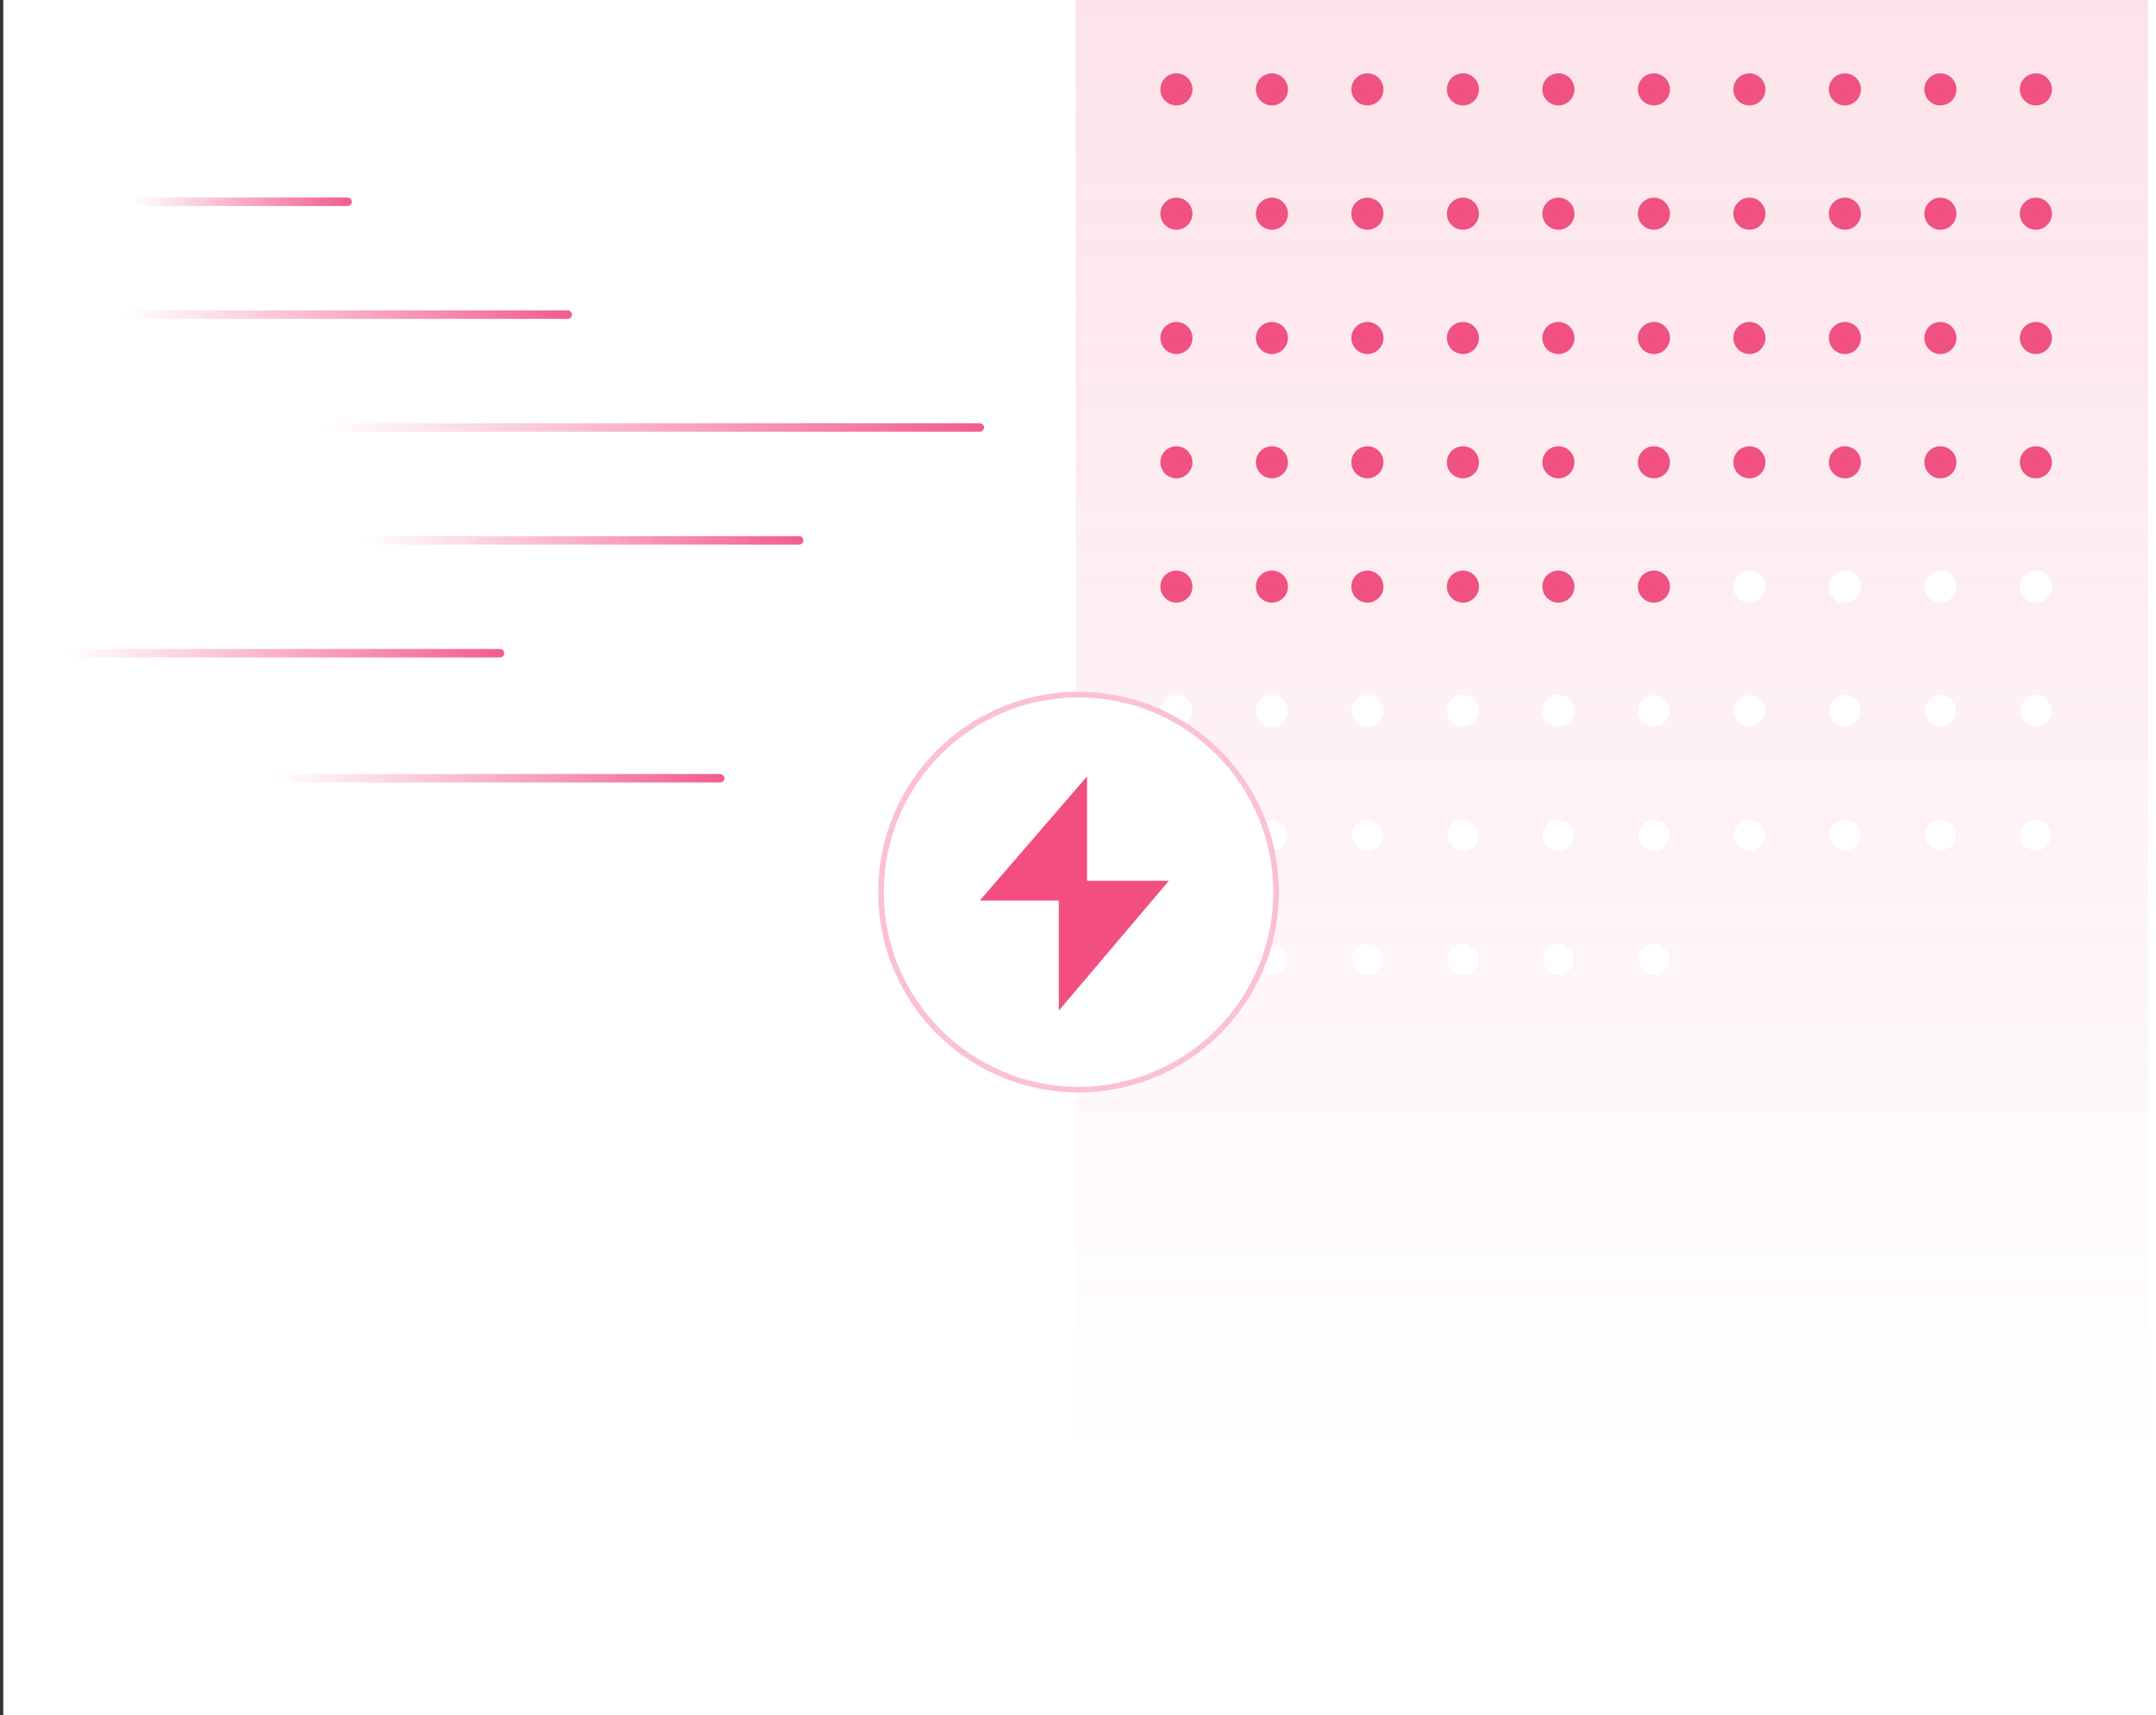 <svg width="328" height="261" viewBox="0 0 328 261" fill="none" xmlns="http://www.w3.org/2000/svg">
<rect x="0" y="0" width="328" height="261" fill="#333333" stroke="none"/>
<g clip-path="url(#clip0_1228_4036)">
<rect width="330" height="261" transform="translate(0.5)" fill="white"/>
<rect width="163.154" height="249.994" transform="translate(163.654)" fill="url(#paint0_linear_1228_4036)"/>
<path d="M181.413 13.603C181.413 14.95 180.321 16.042 178.974 16.042C177.626 16.042 176.534 14.95 176.534 13.603C176.534 12.255 177.626 11.163 178.974 11.163C180.321 11.163 181.413 12.255 181.413 13.603Z" fill="#F24E80"/>
<path d="M181.413 13.603C181.413 14.95 180.321 16.042 178.974 16.042C177.626 16.042 176.534 14.95 176.534 13.603C176.534 12.255 177.626 11.163 178.974 11.163C180.321 11.163 181.413 12.255 181.413 13.603Z" fill="url(#paint1_radial_1228_4036)"/>
<path d="M195.941 13.603C195.941 14.95 194.849 16.042 193.502 16.042C192.155 16.042 191.062 14.95 191.062 13.603C191.062 12.255 192.155 11.163 193.502 11.163C194.849 11.163 195.941 12.255 195.941 13.603Z" fill="#F24E80"/>
<path d="M195.941 13.603C195.941 14.95 194.849 16.042 193.502 16.042C192.155 16.042 191.062 14.95 191.062 13.603C191.062 12.255 192.155 11.163 193.502 11.163C194.849 11.163 195.941 12.255 195.941 13.603Z" fill="url(#paint2_radial_1228_4036)"/>
<path d="M210.469 13.603C210.469 14.95 209.377 16.042 208.03 16.042C206.683 16.042 205.59 14.95 205.59 13.603C205.59 12.255 206.683 11.163 208.03 11.163C209.377 11.163 210.469 12.255 210.469 13.603Z" fill="#F24E80"/>
<path d="M210.469 13.603C210.469 14.95 209.377 16.042 208.03 16.042C206.683 16.042 205.59 14.95 205.59 13.603C205.59 12.255 206.683 11.163 208.03 11.163C209.377 11.163 210.469 12.255 210.469 13.603Z" fill="url(#paint3_radial_1228_4036)"/>
<path d="M224.997 13.603C224.997 14.95 223.905 16.042 222.558 16.042C221.211 16.042 220.118 14.95 220.118 13.603C220.118 12.255 221.211 11.163 222.558 11.163C223.905 11.163 224.997 12.255 224.997 13.603Z" fill="#F24E80"/>
<path d="M224.997 13.603C224.997 14.95 223.905 16.042 222.558 16.042C221.211 16.042 220.118 14.95 220.118 13.603C220.118 12.255 221.211 11.163 222.558 11.163C223.905 11.163 224.997 12.255 224.997 13.603Z" fill="url(#paint4_radial_1228_4036)"/>
<path d="M239.525 13.603C239.525 14.95 238.433 16.042 237.085 16.042C235.738 16.042 234.646 14.95 234.646 13.603C234.646 12.255 235.738 11.163 237.085 11.163C238.433 11.163 239.525 12.255 239.525 13.603Z" fill="#F24E80"/>
<path d="M239.525 13.603C239.525 14.95 238.433 16.042 237.085 16.042C235.738 16.042 234.646 14.95 234.646 13.603C234.646 12.255 235.738 11.163 237.085 11.163C238.433 11.163 239.525 12.255 239.525 13.603Z" fill="url(#paint5_radial_1228_4036)"/>
<path d="M254.053 13.603C254.053 14.95 252.96 16.042 251.613 16.042C250.266 16.042 249.174 14.95 249.174 13.603C249.174 12.255 250.266 11.163 251.613 11.163C252.96 11.163 254.053 12.255 254.053 13.603Z" fill="#F24E80"/>
<path d="M254.053 13.603C254.053 14.95 252.96 16.042 251.613 16.042C250.266 16.042 249.174 14.95 249.174 13.603C249.174 12.255 250.266 11.163 251.613 11.163C252.96 11.163 254.053 12.255 254.053 13.603Z" fill="url(#paint6_radial_1228_4036)"/>
<path d="M268.581 13.603C268.581 14.95 267.489 16.042 266.142 16.042C264.794 16.042 263.702 14.95 263.702 13.603C263.702 12.255 264.794 11.163 266.142 11.163C267.489 11.163 268.581 12.255 268.581 13.603Z" fill="#F24E80"/>
<path d="M268.581 13.603C268.581 14.95 267.489 16.042 266.142 16.042C264.794 16.042 263.702 14.95 263.702 13.603C263.702 12.255 264.794 11.163 266.142 11.163C267.489 11.163 268.581 12.255 268.581 13.603Z" fill="url(#paint7_radial_1228_4036)"/>
<path d="M283.109 13.603C283.109 14.95 282.017 16.042 280.669 16.042C279.322 16.042 278.23 14.95 278.23 13.603C278.23 12.255 279.322 11.163 280.669 11.163C282.017 11.163 283.109 12.255 283.109 13.603Z" fill="#F24E80"/>
<path d="M283.109 13.603C283.109 14.95 282.017 16.042 280.669 16.042C279.322 16.042 278.23 14.95 278.23 13.603C278.23 12.255 279.322 11.163 280.669 11.163C282.017 11.163 283.109 12.255 283.109 13.603Z" fill="url(#paint8_radial_1228_4036)"/>
<path d="M297.637 13.603C297.637 14.95 296.544 16.042 295.197 16.042C293.85 16.042 292.758 14.95 292.758 13.603C292.758 12.255 293.85 11.163 295.197 11.163C296.544 11.163 297.637 12.255 297.637 13.603Z" fill="#F24E80"/>
<path d="M297.637 13.603C297.637 14.95 296.544 16.042 295.197 16.042C293.85 16.042 292.758 14.95 292.758 13.603C292.758 12.255 293.85 11.163 295.197 11.163C296.544 11.163 297.637 12.255 297.637 13.603Z" fill="url(#paint9_radial_1228_4036)"/>
<path d="M312.165 13.603C312.165 14.95 311.072 16.042 309.725 16.042C308.378 16.042 307.286 14.95 307.286 13.603C307.286 12.255 308.378 11.163 309.725 11.163C311.072 11.163 312.165 12.255 312.165 13.603Z" fill="#F24E80"/>
<path d="M312.165 13.603C312.165 14.95 311.072 16.042 309.725 16.042C308.378 16.042 307.286 14.95 307.286 13.603C307.286 12.255 308.378 11.163 309.725 11.163C311.072 11.163 312.165 12.255 312.165 13.603Z" fill="url(#paint10_radial_1228_4036)"/>
<path d="M181.413 32.516C181.413 33.864 180.321 34.956 178.974 34.956C177.627 34.956 176.534 33.864 176.534 32.516C176.534 31.169 177.627 30.077 178.974 30.077C180.321 30.077 181.413 31.169 181.413 32.516Z" fill="#F24E80"/>
<path d="M181.413 32.516C181.413 33.864 180.321 34.956 178.974 34.956C177.627 34.956 176.534 33.864 176.534 32.516C176.534 31.169 177.627 30.077 178.974 30.077C180.321 30.077 181.413 31.169 181.413 32.516Z" fill="url(#paint11_radial_1228_4036)"/>
<path d="M195.941 32.516C195.941 33.864 194.849 34.956 193.502 34.956C192.155 34.956 191.062 33.864 191.062 32.516C191.062 31.169 192.155 30.077 193.502 30.077C194.849 30.077 195.941 31.169 195.941 32.516Z" fill="#F24E80"/>
<path d="M195.941 32.516C195.941 33.864 194.849 34.956 193.502 34.956C192.155 34.956 191.062 33.864 191.062 32.516C191.062 31.169 192.155 30.077 193.502 30.077C194.849 30.077 195.941 31.169 195.941 32.516Z" fill="url(#paint12_radial_1228_4036)"/>
<path d="M210.469 32.516C210.469 33.864 209.377 34.956 208.03 34.956C206.683 34.956 205.59 33.864 205.59 32.516C205.59 31.169 206.683 30.077 208.03 30.077C209.377 30.077 210.469 31.169 210.469 32.516Z" fill="#F24E80"/>
<path d="M210.469 32.516C210.469 33.864 209.377 34.956 208.03 34.956C206.683 34.956 205.59 33.864 205.59 32.516C205.59 31.169 206.683 30.077 208.03 30.077C209.377 30.077 210.469 31.169 210.469 32.516Z" fill="url(#paint13_radial_1228_4036)"/>
<path d="M224.997 32.516C224.997 33.864 223.905 34.956 222.558 34.956C221.211 34.956 220.118 33.864 220.118 32.516C220.118 31.169 221.211 30.077 222.558 30.077C223.905 30.077 224.997 31.169 224.997 32.516Z" fill="#F24E80"/>
<path d="M224.997 32.516C224.997 33.864 223.905 34.956 222.558 34.956C221.211 34.956 220.118 33.864 220.118 32.516C220.118 31.169 221.211 30.077 222.558 30.077C223.905 30.077 224.997 31.169 224.997 32.516Z" fill="url(#paint14_radial_1228_4036)"/>
<path d="M239.525 32.516C239.525 33.864 238.433 34.956 237.085 34.956C235.738 34.956 234.646 33.864 234.646 32.516C234.646 31.169 235.738 30.077 237.085 30.077C238.433 30.077 239.525 31.169 239.525 32.516Z" fill="#F24E80"/>
<path d="M239.525 32.516C239.525 33.864 238.433 34.956 237.085 34.956C235.738 34.956 234.646 33.864 234.646 32.516C234.646 31.169 235.738 30.077 237.085 30.077C238.433 30.077 239.525 31.169 239.525 32.516Z" fill="url(#paint15_radial_1228_4036)"/>
<path d="M254.053 32.516C254.053 33.864 252.96 34.956 251.613 34.956C250.266 34.956 249.174 33.864 249.174 32.516C249.174 31.169 250.266 30.077 251.613 30.077C252.96 30.077 254.053 31.169 254.053 32.516Z" fill="#F24E80"/>
<path d="M254.053 32.516C254.053 33.864 252.96 34.956 251.613 34.956C250.266 34.956 249.174 33.864 249.174 32.516C249.174 31.169 250.266 30.077 251.613 30.077C252.96 30.077 254.053 31.169 254.053 32.516Z" fill="url(#paint16_radial_1228_4036)"/>
<path d="M268.581 32.516C268.581 33.864 267.489 34.956 266.142 34.956C264.795 34.956 263.702 33.864 263.702 32.516C263.702 31.169 264.795 30.077 266.142 30.077C267.489 30.077 268.581 31.169 268.581 32.516Z" fill="#F24E80"/>
<path d="M268.581 32.516C268.581 33.864 267.489 34.956 266.142 34.956C264.795 34.956 263.702 33.864 263.702 32.516C263.702 31.169 264.795 30.077 266.142 30.077C267.489 30.077 268.581 31.169 268.581 32.516Z" fill="url(#paint17_radial_1228_4036)"/>
<path d="M283.109 32.516C283.109 33.864 282.017 34.956 280.669 34.956C279.322 34.956 278.23 33.864 278.23 32.516C278.23 31.169 279.322 30.077 280.669 30.077C282.017 30.077 283.109 31.169 283.109 32.516Z" fill="#F24E80"/>
<path d="M283.109 32.516C283.109 33.864 282.017 34.956 280.669 34.956C279.322 34.956 278.23 33.864 278.23 32.516C278.23 31.169 279.322 30.077 280.669 30.077C282.017 30.077 283.109 31.169 283.109 32.516Z" fill="url(#paint18_radial_1228_4036)"/>
<path d="M297.637 32.516C297.637 33.864 296.545 34.956 295.197 34.956C293.85 34.956 292.758 33.864 292.758 32.516C292.758 31.169 293.85 30.077 295.197 30.077C296.545 30.077 297.637 31.169 297.637 32.516Z" fill="#F24E80"/>
<path d="M297.637 32.516C297.637 33.864 296.545 34.956 295.197 34.956C293.85 34.956 292.758 33.864 292.758 32.516C292.758 31.169 293.85 30.077 295.197 30.077C296.545 30.077 297.637 31.169 297.637 32.516Z" fill="url(#paint19_radial_1228_4036)"/>
<path d="M312.165 32.516C312.165 33.864 311.072 34.956 309.725 34.956C308.378 34.956 307.286 33.864 307.286 32.516C307.286 31.169 308.378 30.077 309.725 30.077C311.072 30.077 312.165 31.169 312.165 32.516Z" fill="#F24E80"/>
<path d="M312.165 32.516C312.165 33.864 311.072 34.956 309.725 34.956C308.378 34.956 307.286 33.864 307.286 32.516C307.286 31.169 308.378 30.077 309.725 30.077C311.072 30.077 312.165 31.169 312.165 32.516Z" fill="url(#paint20_radial_1228_4036)"/>
<path d="M181.413 51.43C181.413 52.777 180.321 53.87 178.974 53.87C177.627 53.87 176.534 52.777 176.534 51.43C176.534 50.083 177.627 48.991 178.974 48.991C180.321 48.991 181.413 50.083 181.413 51.43Z" fill="#F24E80"/>
<path d="M181.413 51.43C181.413 52.777 180.321 53.87 178.974 53.87C177.627 53.87 176.534 52.777 176.534 51.43C176.534 50.083 177.627 48.991 178.974 48.991C180.321 48.991 181.413 50.083 181.413 51.43Z" fill="url(#paint21_radial_1228_4036)"/>
<path d="M195.941 51.43C195.941 52.777 194.849 53.87 193.502 53.87C192.155 53.87 191.062 52.777 191.062 51.43C191.062 50.083 192.155 48.991 193.502 48.991C194.849 48.991 195.941 50.083 195.941 51.43Z" fill="#F24E80"/>
<path d="M195.941 51.43C195.941 52.777 194.849 53.87 193.502 53.87C192.155 53.87 191.062 52.777 191.062 51.43C191.062 50.083 192.155 48.991 193.502 48.991C194.849 48.991 195.941 50.083 195.941 51.43Z" fill="url(#paint22_radial_1228_4036)"/>
<path d="M210.469 51.43C210.469 52.777 209.377 53.87 208.03 53.87C206.683 53.87 205.59 52.777 205.59 51.43C205.59 50.083 206.683 48.991 208.03 48.991C209.377 48.991 210.469 50.083 210.469 51.43Z" fill="#F24E80"/>
<path d="M210.469 51.43C210.469 52.777 209.377 53.87 208.03 53.87C206.683 53.87 205.59 52.777 205.59 51.43C205.59 50.083 206.683 48.991 208.03 48.991C209.377 48.991 210.469 50.083 210.469 51.43Z" fill="url(#paint23_radial_1228_4036)"/>
<path d="M224.997 51.43C224.997 52.777 223.905 53.87 222.558 53.87C221.211 53.87 220.118 52.777 220.118 51.43C220.118 50.083 221.211 48.991 222.558 48.991C223.905 48.991 224.997 50.083 224.997 51.43Z" fill="#F24E80"/>
<path d="M224.997 51.43C224.997 52.777 223.905 53.87 222.558 53.87C221.211 53.87 220.118 52.777 220.118 51.43C220.118 50.083 221.211 48.991 222.558 48.991C223.905 48.991 224.997 50.083 224.997 51.43Z" fill="url(#paint24_radial_1228_4036)"/>
<path d="M239.525 51.43C239.525 52.777 238.433 53.87 237.085 53.87C235.738 53.87 234.646 52.777 234.646 51.43C234.646 50.083 235.738 48.991 237.085 48.991C238.433 48.991 239.525 50.083 239.525 51.43Z" fill="#F24E80"/>
<path d="M239.525 51.43C239.525 52.777 238.433 53.87 237.085 53.87C235.738 53.87 234.646 52.777 234.646 51.43C234.646 50.083 235.738 48.991 237.085 48.991C238.433 48.991 239.525 50.083 239.525 51.43Z" fill="url(#paint25_radial_1228_4036)"/>
<path d="M254.053 51.43C254.053 52.777 252.96 53.87 251.613 53.87C250.266 53.87 249.174 52.777 249.174 51.43C249.174 50.083 250.266 48.991 251.613 48.991C252.96 48.991 254.053 50.083 254.053 51.43Z" fill="#F24E80"/>
<path d="M254.053 51.43C254.053 52.777 252.96 53.87 251.613 53.87C250.266 53.87 249.174 52.777 249.174 51.43C249.174 50.083 250.266 48.991 251.613 48.991C252.96 48.991 254.053 50.083 254.053 51.43Z" fill="url(#paint26_radial_1228_4036)"/>
<path d="M268.581 51.43C268.581 52.777 267.488 53.87 266.142 53.87C264.795 53.87 263.702 52.777 263.702 51.43C263.702 50.083 264.795 48.991 266.142 48.991C267.488 48.991 268.581 50.083 268.581 51.43Z" fill="#F24E80"/>
<path d="M268.581 51.43C268.581 52.777 267.488 53.87 266.142 53.87C264.795 53.87 263.702 52.777 263.702 51.43C263.702 50.083 264.795 48.991 266.142 48.991C267.488 48.991 268.581 50.083 268.581 51.43Z" fill="url(#paint27_radial_1228_4036)"/>
<path d="M283.109 51.43C283.109 52.777 282.016 53.87 280.669 53.87C279.323 53.87 278.23 52.777 278.23 51.43C278.23 50.083 279.323 48.991 280.669 48.991C282.016 48.991 283.109 50.083 283.109 51.43Z" fill="#F24E80"/>
<path d="M283.109 51.43C283.109 52.777 282.016 53.87 280.669 53.87C279.323 53.87 278.23 52.777 278.23 51.43C278.23 50.083 279.323 48.991 280.669 48.991C282.016 48.991 283.109 50.083 283.109 51.43Z" fill="url(#paint28_radial_1228_4036)"/>
<path d="M297.637 51.43C297.637 52.777 296.544 53.87 295.197 53.87C293.85 53.87 292.758 52.777 292.758 51.43C292.758 50.083 293.85 48.991 295.197 48.991C296.544 48.991 297.637 50.083 297.637 51.43Z" fill="#F24E80"/>
<path d="M297.637 51.43C297.637 52.777 296.544 53.87 295.197 53.87C293.85 53.87 292.758 52.777 292.758 51.43C292.758 50.083 293.85 48.991 295.197 48.991C296.544 48.991 297.637 50.083 297.637 51.43Z" fill="url(#paint29_radial_1228_4036)"/>
<path d="M312.165 51.43C312.165 52.777 311.072 53.87 309.725 53.87C308.379 53.87 307.286 52.777 307.286 51.43C307.286 50.083 308.379 48.991 309.725 48.991C311.072 48.991 312.165 50.083 312.165 51.43Z" fill="#F24E80"/>
<path d="M312.165 51.43C312.165 52.777 311.072 53.87 309.725 53.87C308.379 53.87 307.286 52.777 307.286 51.43C307.286 50.083 308.379 48.991 309.725 48.991C311.072 48.991 312.165 50.083 312.165 51.43Z" fill="url(#paint30_radial_1228_4036)"/>
<path d="M181.413 70.344C181.413 71.691 180.32 72.783 178.974 72.783C177.627 72.783 176.534 71.691 176.534 70.344C176.534 68.997 177.627 67.904 178.974 67.904C180.32 67.904 181.413 68.997 181.413 70.344Z" fill="#F24E80"/>
<path d="M181.413 70.344C181.413 71.691 180.32 72.783 178.974 72.783C177.627 72.783 176.534 71.691 176.534 70.344C176.534 68.997 177.627 67.904 178.974 67.904C180.32 67.904 181.413 68.997 181.413 70.344Z" fill="url(#paint31_radial_1228_4036)"/>
<path d="M195.941 70.344C195.941 71.691 194.849 72.783 193.502 72.783C192.155 72.783 191.062 71.691 191.062 70.344C191.062 68.997 192.155 67.904 193.502 67.904C194.849 67.904 195.941 68.997 195.941 70.344Z" fill="#F24E80"/>
<path d="M195.941 70.344C195.941 71.691 194.849 72.783 193.502 72.783C192.155 72.783 191.062 71.691 191.062 70.344C191.062 68.997 192.155 67.904 193.502 67.904C194.849 67.904 195.941 68.997 195.941 70.344Z" fill="url(#paint32_radial_1228_4036)"/>
<path d="M210.469 70.344C210.469 71.691 209.376 72.783 208.03 72.783C206.683 72.783 205.59 71.691 205.59 70.344C205.59 68.997 206.683 67.904 208.03 67.904C209.376 67.904 210.469 68.997 210.469 70.344Z" fill="#F24E80"/>
<path d="M210.469 70.344C210.469 71.691 209.376 72.783 208.03 72.783C206.683 72.783 205.59 71.691 205.59 70.344C205.59 68.997 206.683 67.904 208.03 67.904C209.376 67.904 210.469 68.997 210.469 70.344Z" fill="url(#paint33_radial_1228_4036)"/>
<path d="M224.997 70.344C224.997 71.691 223.904 72.783 222.558 72.783C221.211 72.783 220.118 71.691 220.118 70.344C220.118 68.997 221.211 67.904 222.558 67.904C223.904 67.904 224.997 68.997 224.997 70.344Z" fill="#F24E80"/>
<path d="M224.997 70.344C224.997 71.691 223.904 72.783 222.558 72.783C221.211 72.783 220.118 71.691 220.118 70.344C220.118 68.997 221.211 67.904 222.558 67.904C223.904 67.904 224.997 68.997 224.997 70.344Z" fill="url(#paint34_radial_1228_4036)"/>
<path d="M239.525 70.344C239.525 71.691 238.432 72.783 237.085 72.783C235.739 72.783 234.646 71.691 234.646 70.344C234.646 68.997 235.739 67.904 237.085 67.904C238.432 67.904 239.525 68.997 239.525 70.344Z" fill="#F24E80"/>
<path d="M239.525 70.344C239.525 71.691 238.432 72.783 237.085 72.783C235.739 72.783 234.646 71.691 234.646 70.344C234.646 68.997 235.739 67.904 237.085 67.904C238.432 67.904 239.525 68.997 239.525 70.344Z" fill="url(#paint35_radial_1228_4036)"/>
<path d="M254.053 70.344C254.053 71.691 252.96 72.783 251.613 72.783C250.267 72.783 249.174 71.691 249.174 70.344C249.174 68.997 250.267 67.904 251.613 67.904C252.96 67.904 254.053 68.997 254.053 70.344Z" fill="#F24E80"/>
<path d="M254.053 70.344C254.053 71.691 252.96 72.783 251.613 72.783C250.267 72.783 249.174 71.691 249.174 70.344C249.174 68.997 250.267 67.904 251.613 67.904C252.96 67.904 254.053 68.997 254.053 70.344Z" fill="url(#paint36_radial_1228_4036)"/>
<path d="M268.581 70.344C268.581 71.691 267.488 72.783 266.142 72.783C264.795 72.783 263.702 71.691 263.702 70.344C263.702 68.997 264.795 67.904 266.142 67.904C267.488 67.904 268.581 68.997 268.581 70.344Z" fill="#F24E80"/>
<path d="M268.581 70.344C268.581 71.691 267.488 72.783 266.142 72.783C264.795 72.783 263.702 71.691 263.702 70.344C263.702 68.997 264.795 67.904 266.142 67.904C267.488 67.904 268.581 68.997 268.581 70.344Z" fill="url(#paint37_radial_1228_4036)"/>
<path d="M283.109 70.344C283.109 71.691 282.016 72.783 280.669 72.783C279.323 72.783 278.23 71.691 278.23 70.344C278.23 68.997 279.323 67.904 280.669 67.904C282.016 67.904 283.109 68.997 283.109 70.344Z" fill="#F24E80"/>
<path d="M283.109 70.344C283.109 71.691 282.016 72.783 280.669 72.783C279.323 72.783 278.23 71.691 278.23 70.344C278.23 68.997 279.323 67.904 280.669 67.904C282.016 67.904 283.109 68.997 283.109 70.344Z" fill="url(#paint38_radial_1228_4036)"/>
<path d="M297.637 70.344C297.637 71.691 296.545 72.783 295.197 72.783C293.85 72.783 292.758 71.691 292.758 70.344C292.758 68.997 293.85 67.904 295.197 67.904C296.545 67.904 297.637 68.997 297.637 70.344Z" fill="#F24E80"/>
<path d="M297.637 70.344C297.637 71.691 296.545 72.783 295.197 72.783C293.85 72.783 292.758 71.691 292.758 70.344C292.758 68.997 293.85 67.904 295.197 67.904C296.545 67.904 297.637 68.997 297.637 70.344Z" fill="url(#paint39_radial_1228_4036)"/>
<path d="M312.165 70.344C312.165 71.691 311.072 72.783 309.725 72.783C308.378 72.783 307.286 71.691 307.286 70.344C307.286 68.997 308.378 67.904 309.725 67.904C311.072 67.904 312.165 68.997 312.165 70.344Z" fill="#F24E80"/>
<path d="M312.165 70.344C312.165 71.691 311.072 72.783 309.725 72.783C308.378 72.783 307.286 71.691 307.286 70.344C307.286 68.997 308.378 67.904 309.725 67.904C311.072 67.904 312.165 68.997 312.165 70.344Z" fill="url(#paint40_radial_1228_4036)"/>
<path d="M181.413 89.258C181.413 90.605 180.321 91.697 178.974 91.697C177.627 91.697 176.534 90.605 176.534 89.258C176.534 87.91 177.627 86.818 178.974 86.818C180.321 86.818 181.413 87.91 181.413 89.258Z" fill="#F24E80"/>
<path d="M181.413 89.258C181.413 90.605 180.321 91.697 178.974 91.697C177.627 91.697 176.534 90.605 176.534 89.258C176.534 87.91 177.627 86.818 178.974 86.818C180.321 86.818 181.413 87.91 181.413 89.258Z" fill="url(#paint41_radial_1228_4036)"/>
<path d="M195.941 89.258C195.941 90.605 194.849 91.697 193.502 91.697C192.155 91.697 191.062 90.605 191.062 89.258C191.062 87.91 192.155 86.818 193.502 86.818C194.849 86.818 195.941 87.91 195.941 89.258Z" fill="#F24E80"/>
<path d="M195.941 89.258C195.941 90.605 194.849 91.697 193.502 91.697C192.155 91.697 191.062 90.605 191.062 89.258C191.062 87.91 192.155 86.818 193.502 86.818C194.849 86.818 195.941 87.91 195.941 89.258Z" fill="url(#paint42_radial_1228_4036)"/>
<path d="M210.469 89.258C210.469 90.605 209.377 91.697 208.03 91.697C206.683 91.697 205.59 90.605 205.59 89.258C205.59 87.91 206.683 86.818 208.03 86.818C209.377 86.818 210.469 87.91 210.469 89.258Z" fill="#F24E80"/>
<path d="M210.469 89.258C210.469 90.605 209.377 91.697 208.03 91.697C206.683 91.697 205.59 90.605 205.59 89.258C205.59 87.91 206.683 86.818 208.03 86.818C209.377 86.818 210.469 87.91 210.469 89.258Z" fill="url(#paint43_radial_1228_4036)"/>
<path d="M224.997 89.258C224.997 90.605 223.905 91.697 222.558 91.697C221.211 91.697 220.118 90.605 220.118 89.258C220.118 87.91 221.211 86.818 222.558 86.818C223.905 86.818 224.997 87.91 224.997 89.258Z" fill="#F24E80"/>
<path d="M224.997 89.258C224.997 90.605 223.905 91.697 222.558 91.697C221.211 91.697 220.118 90.605 220.118 89.258C220.118 87.91 221.211 86.818 222.558 86.818C223.905 86.818 224.997 87.91 224.997 89.258Z" fill="url(#paint44_radial_1228_4036)"/>
<path d="M239.525 89.258C239.525 90.605 238.433 91.697 237.085 91.697C235.738 91.697 234.646 90.605 234.646 89.258C234.646 87.91 235.738 86.818 237.085 86.818C238.433 86.818 239.525 87.91 239.525 89.258Z" fill="#F24E80"/>
<path d="M239.525 89.258C239.525 90.605 238.433 91.697 237.085 91.697C235.738 91.697 234.646 90.605 234.646 89.258C234.646 87.91 235.738 86.818 237.085 86.818C238.433 86.818 239.525 87.91 239.525 89.258Z" fill="url(#paint45_radial_1228_4036)"/>
<path d="M254.053 89.258C254.053 90.605 252.96 91.697 251.613 91.697C250.266 91.697 249.174 90.605 249.174 89.258C249.174 87.91 250.266 86.818 251.613 86.818C252.96 86.818 254.053 87.91 254.053 89.258Z" fill="#F24E80"/>
<path d="M254.053 89.258C254.053 90.605 252.96 91.697 251.613 91.697C250.266 91.697 249.174 90.605 249.174 89.258C249.174 87.91 250.266 86.818 251.613 86.818C252.96 86.818 254.053 87.91 254.053 89.258Z" fill="url(#paint46_radial_1228_4036)"/>
<path d="M268.581 89.258C268.581 90.605 267.488 91.697 266.142 91.697C264.795 91.697 263.702 90.605 263.702 89.258C263.702 87.91 264.795 86.818 266.142 86.818C267.488 86.818 268.581 87.91 268.581 89.258Z" fill="white"/>
<path d="M283.109 89.258C283.109 90.605 282.016 91.697 280.669 91.697C279.323 91.697 278.23 90.605 278.23 89.258C278.23 87.91 279.323 86.818 280.669 86.818C282.016 86.818 283.109 87.91 283.109 89.258Z" fill="white"/>
<path d="M297.637 89.258C297.637 90.605 296.544 91.697 295.197 91.697C293.85 91.697 292.758 90.605 292.758 89.258C292.758 87.91 293.85 86.818 295.197 86.818C296.544 86.818 297.637 87.91 297.637 89.258Z" fill="white"/>
<path d="M312.165 89.258C312.165 90.605 311.072 91.697 309.725 91.697C308.379 91.697 307.286 90.605 307.286 89.258C307.286 87.91 308.379 86.818 309.725 86.818C311.072 86.818 312.165 87.91 312.165 89.258Z" fill="white"/>
<path d="M181.413 108.171C181.413 109.518 180.32 110.611 178.974 110.611C177.627 110.611 176.534 109.518 176.534 108.171C176.534 106.824 177.627 105.732 178.974 105.732C180.32 105.732 181.413 106.824 181.413 108.171Z" fill="white"/>
<path d="M195.941 108.171C195.941 109.518 194.849 110.611 193.502 110.611C192.155 110.611 191.062 109.518 191.062 108.171C191.062 106.824 192.155 105.732 193.502 105.732C194.849 105.732 195.941 106.824 195.941 108.171Z" fill="white"/>
<path d="M210.469 108.171C210.469 109.518 209.376 110.611 208.03 110.611C206.683 110.611 205.59 109.518 205.59 108.171C205.59 106.824 206.683 105.732 208.03 105.732C209.376 105.732 210.469 106.824 210.469 108.171Z" fill="white"/>
<path d="M224.997 108.171C224.997 109.518 223.904 110.611 222.558 110.611C221.211 110.611 220.118 109.518 220.118 108.171C220.118 106.824 221.211 105.732 222.558 105.732C223.904 105.732 224.997 106.824 224.997 108.171Z" fill="white"/>
<path d="M239.525 108.171C239.525 109.518 238.432 110.611 237.085 110.611C235.739 110.611 234.646 109.518 234.646 108.171C234.646 106.824 235.739 105.732 237.085 105.732C238.432 105.732 239.525 106.824 239.525 108.171Z" fill="white"/>
<path d="M254.053 108.171C254.053 109.518 252.96 110.611 251.613 110.611C250.267 110.611 249.174 109.518 249.174 108.171C249.174 106.824 250.267 105.732 251.613 105.732C252.96 105.732 254.053 106.824 254.053 108.171Z" fill="#F24E80" fill-opacity="0.31"/>
<path d="M254.053 108.171C254.053 109.518 252.96 110.611 251.613 110.611C250.267 110.611 249.174 109.518 249.174 108.171C249.174 106.824 250.267 105.732 251.613 105.732C252.96 105.732 254.053 106.824 254.053 108.171Z" fill="white"/>
<path d="M268.581 108.171C268.581 109.518 267.488 110.611 266.142 110.611C264.795 110.611 263.702 109.518 263.702 108.171C263.702 106.824 264.795 105.732 266.142 105.732C267.488 105.732 268.581 106.824 268.581 108.171Z" fill="#F24E80" fill-opacity="0.31"/>
<path d="M268.581 108.171C268.581 109.518 267.488 110.611 266.142 110.611C264.795 110.611 263.702 109.518 263.702 108.171C263.702 106.824 264.795 105.732 266.142 105.732C267.488 105.732 268.581 106.824 268.581 108.171Z" fill="white"/>
<path d="M283.109 108.171C283.109 109.518 282.016 110.611 280.669 110.611C279.323 110.611 278.23 109.518 278.23 108.171C278.23 106.824 279.323 105.732 280.669 105.732C282.016 105.732 283.109 106.824 283.109 108.171Z" fill="#F24E80" fill-opacity="0.31"/>
<path d="M283.109 108.171C283.109 109.518 282.016 110.611 280.669 110.611C279.323 110.611 278.23 109.518 278.23 108.171C278.23 106.824 279.323 105.732 280.669 105.732C282.016 105.732 283.109 106.824 283.109 108.171Z" fill="white"/>
<path d="M297.637 108.171C297.637 109.519 296.545 110.611 295.197 110.611C293.85 110.611 292.758 109.519 292.758 108.171C292.758 106.824 293.85 105.732 295.197 105.732C296.545 105.732 297.637 106.824 297.637 108.171Z" fill="#F24E80" fill-opacity="0.31"/>
<path d="M297.637 108.171C297.637 109.519 296.545 110.611 295.197 110.611C293.85 110.611 292.758 109.519 292.758 108.171C292.758 106.824 293.85 105.732 295.197 105.732C296.545 105.732 297.637 106.824 297.637 108.171Z" fill="white"/>
<path d="M312.165 108.171C312.165 109.519 311.072 110.611 309.725 110.611C308.378 110.611 307.286 109.519 307.286 108.171C307.286 106.824 308.378 105.732 309.725 105.732C311.072 105.732 312.165 106.824 312.165 108.171Z" fill="#F24E80" fill-opacity="0.31"/>
<path d="M312.165 108.171C312.165 109.519 311.072 110.611 309.725 110.611C308.378 110.611 307.286 109.519 307.286 108.171C307.286 106.824 308.378 105.732 309.725 105.732C311.072 105.732 312.165 106.824 312.165 108.171Z" fill="white"/>
<path d="M181.413 127.085C181.413 128.432 180.321 129.525 178.974 129.525C177.627 129.525 176.534 128.432 176.534 127.085C176.534 125.738 177.627 124.646 178.974 124.646C180.321 124.646 181.413 125.738 181.413 127.085Z" fill="#F24E80" fill-opacity="0.31"/>
<path d="M181.413 127.085C181.413 128.432 180.321 129.525 178.974 129.525C177.627 129.525 176.534 128.432 176.534 127.085C176.534 125.738 177.627 124.646 178.974 124.646C180.321 124.646 181.413 125.738 181.413 127.085Z" fill="white"/>
<path d="M195.941 127.085C195.941 128.432 194.849 129.525 193.502 129.525C192.155 129.525 191.062 128.432 191.062 127.085C191.062 125.738 192.155 124.646 193.502 124.646C194.849 124.646 195.941 125.738 195.941 127.085Z" fill="#F24E80" fill-opacity="0.31"/>
<path d="M195.941 127.085C195.941 128.432 194.849 129.525 193.502 129.525C192.155 129.525 191.062 128.432 191.062 127.085C191.062 125.738 192.155 124.646 193.502 124.646C194.849 124.646 195.941 125.738 195.941 127.085Z" fill="white"/>
<path d="M210.469 127.085C210.469 128.432 209.377 129.525 208.03 129.525C206.683 129.525 205.59 128.432 205.59 127.085C205.59 125.738 206.683 124.646 208.03 124.646C209.377 124.646 210.469 125.738 210.469 127.085Z" fill="#F24E80" fill-opacity="0.31"/>
<path d="M210.469 127.085C210.469 128.432 209.377 129.525 208.03 129.525C206.683 129.525 205.59 128.432 205.59 127.085C205.59 125.738 206.683 124.646 208.03 124.646C209.377 124.646 210.469 125.738 210.469 127.085Z" fill="white"/>
<path d="M224.997 127.085C224.997 128.432 223.905 129.525 222.558 129.525C221.211 129.525 220.118 128.432 220.118 127.085C220.118 125.738 221.211 124.646 222.558 124.646C223.905 124.646 224.997 125.738 224.997 127.085Z" fill="#F24E80" fill-opacity="0.31"/>
<path d="M224.997 127.085C224.997 128.432 223.905 129.525 222.558 129.525C221.211 129.525 220.118 128.432 220.118 127.085C220.118 125.738 221.211 124.646 222.558 124.646C223.905 124.646 224.997 125.738 224.997 127.085Z" fill="white"/>
<path d="M239.525 127.085C239.525 128.432 238.433 129.525 237.085 129.525C235.738 129.525 234.646 128.432 234.646 127.085C234.646 125.738 235.738 124.646 237.085 124.646C238.433 124.646 239.525 125.738 239.525 127.085Z" fill="#F24E80" fill-opacity="0.31"/>
<path d="M239.525 127.085C239.525 128.432 238.433 129.525 237.085 129.525C235.738 129.525 234.646 128.432 234.646 127.085C234.646 125.738 235.738 124.646 237.085 124.646C238.433 124.646 239.525 125.738 239.525 127.085Z" fill="white"/>
<path d="M254.053 127.085C254.053 128.432 252.96 129.525 251.613 129.525C250.266 129.525 249.174 128.432 249.174 127.085C249.174 125.738 250.266 124.646 251.613 124.646C252.96 124.646 254.053 125.738 254.053 127.085Z" fill="#F24E80" fill-opacity="0.31"/>
<path d="M254.053 127.085C254.053 128.432 252.96 129.525 251.613 129.525C250.266 129.525 249.174 128.432 249.174 127.085C249.174 125.738 250.266 124.646 251.613 124.646C252.96 124.646 254.053 125.738 254.053 127.085Z" fill="white"/>
<path d="M268.581 127.085C268.581 128.432 267.488 129.525 266.142 129.525C264.795 129.525 263.702 128.432 263.702 127.085C263.702 125.738 264.795 124.646 266.142 124.646C267.488 124.646 268.581 125.738 268.581 127.085Z" fill="#F24E80" fill-opacity="0.31"/>
<path d="M268.581 127.085C268.581 128.432 267.488 129.525 266.142 129.525C264.795 129.525 263.702 128.432 263.702 127.085C263.702 125.738 264.795 124.646 266.142 124.646C267.488 124.646 268.581 125.738 268.581 127.085Z" fill="white"/>
<path d="M283.109 127.085C283.109 128.432 282.017 129.525 280.669 129.525C279.322 129.525 278.23 128.432 278.23 127.085C278.23 125.738 279.322 124.646 280.669 124.646C282.017 124.646 283.109 125.738 283.109 127.085Z" fill="#F24E80" fill-opacity="0.31"/>
<path d="M283.109 127.085C283.109 128.432 282.017 129.525 280.669 129.525C279.322 129.525 278.23 128.432 278.23 127.085C278.23 125.738 279.322 124.646 280.669 124.646C282.017 124.646 283.109 125.738 283.109 127.085Z" fill="white"/>
<path d="M297.637 127.085C297.637 128.432 296.544 129.525 295.197 129.525C293.851 129.525 292.758 128.432 292.758 127.085C292.758 125.738 293.851 124.646 295.197 124.646C296.544 124.646 297.637 125.738 297.637 127.085Z" fill="#F24E80" fill-opacity="0.31"/>
<path d="M297.637 127.085C297.637 128.432 296.544 129.525 295.197 129.525C293.851 129.525 292.758 128.432 292.758 127.085C292.758 125.738 293.851 124.646 295.197 124.646C296.544 124.646 297.637 125.738 297.637 127.085Z" fill="white"/>
<path d="M312.165 127.085C312.165 128.432 311.072 129.525 309.725 129.525C308.379 129.525 307.286 128.432 307.286 127.085C307.286 125.738 308.379 124.646 309.725 124.646C311.072 124.646 312.165 125.738 312.165 127.085Z" fill="#F24E80" fill-opacity="0.31"/>
<path d="M312.165 127.085C312.165 128.432 311.072 129.525 309.725 129.525C308.379 129.525 307.286 128.432 307.286 127.085C307.286 125.738 308.379 124.646 309.725 124.646C311.072 124.646 312.165 125.738 312.165 127.085Z" fill="white"/>
<path d="M181.413 145.999C181.413 147.346 180.32 148.438 178.974 148.438C177.627 148.438 176.534 147.346 176.534 145.999C176.534 144.652 177.627 143.559 178.974 143.559C180.32 143.559 181.413 144.652 181.413 145.999Z" fill="#F24E80" fill-opacity="0.31"/>
<path d="M181.413 145.999C181.413 147.346 180.32 148.438 178.974 148.438C177.627 148.438 176.534 147.346 176.534 145.999C176.534 144.652 177.627 143.559 178.974 143.559C180.32 143.559 181.413 144.652 181.413 145.999Z" fill="white"/>
<path d="M195.941 145.999C195.941 147.346 194.849 148.438 193.502 148.438C192.155 148.438 191.062 147.346 191.062 145.999C191.062 144.652 192.155 143.559 193.502 143.559C194.849 143.559 195.941 144.652 195.941 145.999Z" fill="#F24E80" fill-opacity="0.31"/>
<path d="M195.941 145.999C195.941 147.346 194.849 148.438 193.502 148.438C192.155 148.438 191.062 147.346 191.062 145.999C191.062 144.652 192.155 143.559 193.502 143.559C194.849 143.559 195.941 144.652 195.941 145.999Z" fill="white"/>
<path d="M210.469 145.999C210.469 147.346 209.376 148.438 208.03 148.438C206.683 148.438 205.59 147.346 205.59 145.999C205.59 144.652 206.683 143.559 208.03 143.559C209.376 143.559 210.469 144.652 210.469 145.999Z" fill="#F24E80" fill-opacity="0.31"/>
<path d="M210.469 145.999C210.469 147.346 209.376 148.438 208.03 148.438C206.683 148.438 205.59 147.346 205.59 145.999C205.59 144.652 206.683 143.559 208.03 143.559C209.376 143.559 210.469 144.652 210.469 145.999Z" fill="white"/>
<path d="M224.997 145.999C224.997 147.346 223.904 148.438 222.558 148.438C221.211 148.438 220.118 147.346 220.118 145.999C220.118 144.652 221.211 143.559 222.558 143.559C223.904 143.559 224.997 144.652 224.997 145.999Z" fill="#F24E80" fill-opacity="0.31"/>
<path d="M224.997 145.999C224.997 147.346 223.904 148.438 222.558 148.438C221.211 148.438 220.118 147.346 220.118 145.999C220.118 144.652 221.211 143.559 222.558 143.559C223.904 143.559 224.997 144.652 224.997 145.999Z" fill="white"/>
<path d="M239.525 145.999C239.525 147.346 238.432 148.438 237.085 148.438C235.739 148.438 234.646 147.346 234.646 145.999C234.646 144.652 235.739 143.559 237.085 143.559C238.432 143.559 239.525 144.652 239.525 145.999Z" fill="#F24E80" fill-opacity="0.31"/>
<path d="M239.525 145.999C239.525 147.346 238.432 148.438 237.085 148.438C235.739 148.438 234.646 147.346 234.646 145.999C234.646 144.652 235.739 143.559 237.085 143.559C238.432 143.559 239.525 144.652 239.525 145.999Z" fill="white"/>
<path d="M254.053 145.999C254.053 147.346 252.96 148.438 251.613 148.438C250.267 148.438 249.174 147.346 249.174 145.999C249.174 144.652 250.267 143.559 251.613 143.559C252.96 143.559 254.053 144.652 254.053 145.999Z" fill="#F24E80" fill-opacity="0.31"/>
<path d="M254.053 145.999C254.053 147.346 252.96 148.438 251.613 148.438C250.267 148.438 249.174 147.346 249.174 145.999C249.174 144.652 250.267 143.559 251.613 143.559C252.96 143.559 254.053 144.652 254.053 145.999Z" fill="white"/>
<circle cx="164.083" cy="135.744" r="30.484" fill="white"/>
<circle cx="164.083" cy="135.744" r="30.055" stroke="#F24E80" stroke-opacity="0.35" stroke-width="0.859"/>
<path d="M149.056 137.033L165.371 118.141V134.027H177.822L161.078 153.777V137.033H149.056Z" fill="#F24E80"/>
<path d="M20.25 30.701H52.881" stroke="url(#paint47_linear_1228_4036)" stroke-opacity="0.91" stroke-width="1.288" stroke-linecap="round"/>
<path d="M18.533 47.875H86.37" stroke="url(#paint48_linear_1228_4036)" stroke-opacity="0.91" stroke-width="1.288" stroke-linecap="round"/>
<path d="M41.727 118.418H109.565" stroke="url(#paint49_linear_1228_4036)" stroke-opacity="0.91" stroke-width="1.288" stroke-linecap="round"/>
<path d="M48.587 65.049H149.056" stroke="url(#paint50_linear_1228_4036)" stroke-opacity="0.91" stroke-width="1.288" stroke-linecap="round"/>
<path d="M55.457 82.223H121.577" stroke="url(#paint51_linear_1228_4036)" stroke-opacity="0.91" stroke-width="1.288" stroke-linecap="round"/>
<path d="M9.945 99.397H76.066" stroke="url(#paint52_linear_1228_4036)" stroke-opacity="0.91" stroke-width="1.288" stroke-linecap="round"/>
</g>
<defs>
<linearGradient id="paint0_linear_1228_4036" x1="81.577" y1="0" x2="81.577" y2="221.603" gradientUnits="userSpaceOnUse">
<stop stop-color="#F24E80" stop-opacity="0.16"/>
<stop offset="1" stop-color="#F24E80" stop-opacity="0"/>
</linearGradient>
<radialGradient id="paint1_radial_1228_4036" cx="0" cy="0" r="1" gradientUnits="userSpaceOnUse" gradientTransform="translate(178.974 13.603) rotate(90) scale(2.439)">
<stop stop-color="white" stop-opacity="0"/>
<stop offset="1" stop-color="#999999" stop-opacity="0.05"/>
</radialGradient>
<radialGradient id="paint2_radial_1228_4036" cx="0" cy="0" r="1" gradientUnits="userSpaceOnUse" gradientTransform="translate(193.502 13.603) rotate(90) scale(2.439)">
<stop stop-color="white" stop-opacity="0"/>
<stop offset="1" stop-color="#999999" stop-opacity="0.05"/>
</radialGradient>
<radialGradient id="paint3_radial_1228_4036" cx="0" cy="0" r="1" gradientUnits="userSpaceOnUse" gradientTransform="translate(208.03 13.603) rotate(90) scale(2.439)">
<stop stop-color="white" stop-opacity="0"/>
<stop offset="1" stop-color="#999999" stop-opacity="0.05"/>
</radialGradient>
<radialGradient id="paint4_radial_1228_4036" cx="0" cy="0" r="1" gradientUnits="userSpaceOnUse" gradientTransform="translate(222.558 13.603) rotate(90) scale(2.439)">
<stop stop-color="white" stop-opacity="0"/>
<stop offset="1" stop-color="#999999" stop-opacity="0.05"/>
</radialGradient>
<radialGradient id="paint5_radial_1228_4036" cx="0" cy="0" r="1" gradientUnits="userSpaceOnUse" gradientTransform="translate(237.085 13.603) rotate(90) scale(2.439)">
<stop stop-color="white" stop-opacity="0"/>
<stop offset="1" stop-color="#999999" stop-opacity="0.05"/>
</radialGradient>
<radialGradient id="paint6_radial_1228_4036" cx="0" cy="0" r="1" gradientUnits="userSpaceOnUse" gradientTransform="translate(251.613 13.603) rotate(90) scale(2.439)">
<stop stop-color="white" stop-opacity="0"/>
<stop offset="1" stop-color="#999999" stop-opacity="0.05"/>
</radialGradient>
<radialGradient id="paint7_radial_1228_4036" cx="0" cy="0" r="1" gradientUnits="userSpaceOnUse" gradientTransform="translate(266.142 13.603) rotate(90) scale(2.439)">
<stop stop-color="white" stop-opacity="0"/>
<stop offset="1" stop-color="#999999" stop-opacity="0.05"/>
</radialGradient>
<radialGradient id="paint8_radial_1228_4036" cx="0" cy="0" r="1" gradientUnits="userSpaceOnUse" gradientTransform="translate(280.669 13.603) rotate(90) scale(2.439)">
<stop stop-color="white" stop-opacity="0"/>
<stop offset="1" stop-color="#999999" stop-opacity="0.05"/>
</radialGradient>
<radialGradient id="paint9_radial_1228_4036" cx="0" cy="0" r="1" gradientUnits="userSpaceOnUse" gradientTransform="translate(295.197 13.603) rotate(90) scale(2.439)">
<stop stop-color="white" stop-opacity="0"/>
<stop offset="1" stop-color="#999999" stop-opacity="0.05"/>
</radialGradient>
<radialGradient id="paint10_radial_1228_4036" cx="0" cy="0" r="1" gradientUnits="userSpaceOnUse" gradientTransform="translate(309.725 13.603) rotate(90) scale(2.439)">
<stop stop-color="white" stop-opacity="0"/>
<stop offset="1" stop-color="#999999" stop-opacity="0.05"/>
</radialGradient>
<radialGradient id="paint11_radial_1228_4036" cx="0" cy="0" r="1" gradientUnits="userSpaceOnUse" gradientTransform="translate(178.974 32.516) rotate(90) scale(2.439)">
<stop stop-color="white" stop-opacity="0"/>
<stop offset="1" stop-color="#999999" stop-opacity="0.05"/>
</radialGradient>
<radialGradient id="paint12_radial_1228_4036" cx="0" cy="0" r="1" gradientUnits="userSpaceOnUse" gradientTransform="translate(193.502 32.516) rotate(90) scale(2.439)">
<stop stop-color="white" stop-opacity="0"/>
<stop offset="1" stop-color="#999999" stop-opacity="0.05"/>
</radialGradient>
<radialGradient id="paint13_radial_1228_4036" cx="0" cy="0" r="1" gradientUnits="userSpaceOnUse" gradientTransform="translate(208.03 32.516) rotate(90) scale(2.439)">
<stop stop-color="white" stop-opacity="0"/>
<stop offset="1" stop-color="#999999" stop-opacity="0.05"/>
</radialGradient>
<radialGradient id="paint14_radial_1228_4036" cx="0" cy="0" r="1" gradientUnits="userSpaceOnUse" gradientTransform="translate(222.558 32.516) rotate(90) scale(2.439)">
<stop stop-color="white" stop-opacity="0"/>
<stop offset="1" stop-color="#999999" stop-opacity="0.05"/>
</radialGradient>
<radialGradient id="paint15_radial_1228_4036" cx="0" cy="0" r="1" gradientUnits="userSpaceOnUse" gradientTransform="translate(237.085 32.516) rotate(90) scale(2.439)">
<stop stop-color="white" stop-opacity="0"/>
<stop offset="1" stop-color="#999999" stop-opacity="0.05"/>
</radialGradient>
<radialGradient id="paint16_radial_1228_4036" cx="0" cy="0" r="1" gradientUnits="userSpaceOnUse" gradientTransform="translate(251.613 32.516) rotate(90) scale(2.439)">
<stop stop-color="white" stop-opacity="0"/>
<stop offset="1" stop-color="#999999" stop-opacity="0.05"/>
</radialGradient>
<radialGradient id="paint17_radial_1228_4036" cx="0" cy="0" r="1" gradientUnits="userSpaceOnUse" gradientTransform="translate(266.142 32.516) rotate(90) scale(2.439)">
<stop stop-color="white" stop-opacity="0"/>
<stop offset="1" stop-color="#999999" stop-opacity="0.05"/>
</radialGradient>
<radialGradient id="paint18_radial_1228_4036" cx="0" cy="0" r="1" gradientUnits="userSpaceOnUse" gradientTransform="translate(280.669 32.516) rotate(90) scale(2.439)">
<stop stop-color="white" stop-opacity="0"/>
<stop offset="1" stop-color="#999999" stop-opacity="0.05"/>
</radialGradient>
<radialGradient id="paint19_radial_1228_4036" cx="0" cy="0" r="1" gradientUnits="userSpaceOnUse" gradientTransform="translate(295.197 32.516) rotate(90) scale(2.439)">
<stop stop-color="white" stop-opacity="0"/>
<stop offset="1" stop-color="#999999" stop-opacity="0.05"/>
</radialGradient>
<radialGradient id="paint20_radial_1228_4036" cx="0" cy="0" r="1" gradientUnits="userSpaceOnUse" gradientTransform="translate(309.725 32.516) rotate(90) scale(2.439)">
<stop stop-color="white" stop-opacity="0"/>
<stop offset="1" stop-color="#999999" stop-opacity="0.05"/>
</radialGradient>
<radialGradient id="paint21_radial_1228_4036" cx="0" cy="0" r="1" gradientUnits="userSpaceOnUse" gradientTransform="translate(178.974 51.43) rotate(90) scale(2.439)">
<stop stop-color="white" stop-opacity="0"/>
<stop offset="1" stop-color="#999999" stop-opacity="0.05"/>
</radialGradient>
<radialGradient id="paint22_radial_1228_4036" cx="0" cy="0" r="1" gradientUnits="userSpaceOnUse" gradientTransform="translate(193.502 51.43) rotate(90) scale(2.439)">
<stop stop-color="white" stop-opacity="0"/>
<stop offset="1" stop-color="#999999" stop-opacity="0.05"/>
</radialGradient>
<radialGradient id="paint23_radial_1228_4036" cx="0" cy="0" r="1" gradientUnits="userSpaceOnUse" gradientTransform="translate(208.03 51.43) rotate(90) scale(2.439)">
<stop stop-color="white" stop-opacity="0"/>
<stop offset="1" stop-color="#999999" stop-opacity="0.05"/>
</radialGradient>
<radialGradient id="paint24_radial_1228_4036" cx="0" cy="0" r="1" gradientUnits="userSpaceOnUse" gradientTransform="translate(222.558 51.43) rotate(90) scale(2.439)">
<stop stop-color="white" stop-opacity="0"/>
<stop offset="1" stop-color="#999999" stop-opacity="0.05"/>
</radialGradient>
<radialGradient id="paint25_radial_1228_4036" cx="0" cy="0" r="1" gradientUnits="userSpaceOnUse" gradientTransform="translate(237.085 51.43) rotate(90) scale(2.439)">
<stop stop-color="white" stop-opacity="0"/>
<stop offset="1" stop-color="#999999" stop-opacity="0.05"/>
</radialGradient>
<radialGradient id="paint26_radial_1228_4036" cx="0" cy="0" r="1" gradientUnits="userSpaceOnUse" gradientTransform="translate(251.613 51.43) rotate(90) scale(2.439)">
<stop stop-color="white" stop-opacity="0"/>
<stop offset="1" stop-color="#999999" stop-opacity="0.05"/>
</radialGradient>
<radialGradient id="paint27_radial_1228_4036" cx="0" cy="0" r="1" gradientUnits="userSpaceOnUse" gradientTransform="translate(266.142 51.43) rotate(90) scale(2.439)">
<stop stop-color="white" stop-opacity="0"/>
<stop offset="1" stop-color="#999999" stop-opacity="0.05"/>
</radialGradient>
<radialGradient id="paint28_radial_1228_4036" cx="0" cy="0" r="1" gradientUnits="userSpaceOnUse" gradientTransform="translate(280.669 51.43) rotate(90) scale(2.439)">
<stop stop-color="white" stop-opacity="0"/>
<stop offset="1" stop-color="#999999" stop-opacity="0.05"/>
</radialGradient>
<radialGradient id="paint29_radial_1228_4036" cx="0" cy="0" r="1" gradientUnits="userSpaceOnUse" gradientTransform="translate(295.197 51.43) rotate(90) scale(2.439)">
<stop stop-color="white" stop-opacity="0"/>
<stop offset="1" stop-color="#999999" stop-opacity="0.05"/>
</radialGradient>
<radialGradient id="paint30_radial_1228_4036" cx="0" cy="0" r="1" gradientUnits="userSpaceOnUse" gradientTransform="translate(309.725 51.43) rotate(90) scale(2.439)">
<stop stop-color="white" stop-opacity="0"/>
<stop offset="1" stop-color="#999999" stop-opacity="0.05"/>
</radialGradient>
<radialGradient id="paint31_radial_1228_4036" cx="0" cy="0" r="1" gradientUnits="userSpaceOnUse" gradientTransform="translate(178.974 70.344) rotate(90) scale(2.439)">
<stop stop-color="white" stop-opacity="0"/>
<stop offset="1" stop-color="#999999" stop-opacity="0.05"/>
</radialGradient>
<radialGradient id="paint32_radial_1228_4036" cx="0" cy="0" r="1" gradientUnits="userSpaceOnUse" gradientTransform="translate(193.502 70.344) rotate(90) scale(2.439)">
<stop stop-color="white" stop-opacity="0"/>
<stop offset="1" stop-color="#999999" stop-opacity="0.05"/>
</radialGradient>
<radialGradient id="paint33_radial_1228_4036" cx="0" cy="0" r="1" gradientUnits="userSpaceOnUse" gradientTransform="translate(208.03 70.344) rotate(90) scale(2.439)">
<stop stop-color="white" stop-opacity="0"/>
<stop offset="1" stop-color="#999999" stop-opacity="0.05"/>
</radialGradient>
<radialGradient id="paint34_radial_1228_4036" cx="0" cy="0" r="1" gradientUnits="userSpaceOnUse" gradientTransform="translate(222.558 70.344) rotate(90) scale(2.439)">
<stop stop-color="white" stop-opacity="0"/>
<stop offset="1" stop-color="#999999" stop-opacity="0.05"/>
</radialGradient>
<radialGradient id="paint35_radial_1228_4036" cx="0" cy="0" r="1" gradientUnits="userSpaceOnUse" gradientTransform="translate(237.085 70.344) rotate(90) scale(2.439)">
<stop stop-color="white" stop-opacity="0"/>
<stop offset="1" stop-color="#999999" stop-opacity="0.05"/>
</radialGradient>
<radialGradient id="paint36_radial_1228_4036" cx="0" cy="0" r="1" gradientUnits="userSpaceOnUse" gradientTransform="translate(251.613 70.344) rotate(90) scale(2.439)">
<stop stop-color="white" stop-opacity="0"/>
<stop offset="1" stop-color="#999999" stop-opacity="0.05"/>
</radialGradient>
<radialGradient id="paint37_radial_1228_4036" cx="0" cy="0" r="1" gradientUnits="userSpaceOnUse" gradientTransform="translate(266.142 70.344) rotate(90) scale(2.439)">
<stop stop-color="white" stop-opacity="0"/>
<stop offset="1" stop-color="#999999" stop-opacity="0.05"/>
</radialGradient>
<radialGradient id="paint38_radial_1228_4036" cx="0" cy="0" r="1" gradientUnits="userSpaceOnUse" gradientTransform="translate(280.669 70.344) rotate(90) scale(2.439)">
<stop stop-color="white" stop-opacity="0"/>
<stop offset="1" stop-color="#999999" stop-opacity="0.05"/>
</radialGradient>
<radialGradient id="paint39_radial_1228_4036" cx="0" cy="0" r="1" gradientUnits="userSpaceOnUse" gradientTransform="translate(295.197 70.344) rotate(90) scale(2.439)">
<stop stop-color="white" stop-opacity="0"/>
<stop offset="1" stop-color="#999999" stop-opacity="0.05"/>
</radialGradient>
<radialGradient id="paint40_radial_1228_4036" cx="0" cy="0" r="1" gradientUnits="userSpaceOnUse" gradientTransform="translate(309.725 70.344) rotate(90) scale(2.439)">
<stop stop-color="white" stop-opacity="0"/>
<stop offset="1" stop-color="#999999" stop-opacity="0.05"/>
</radialGradient>
<radialGradient id="paint41_radial_1228_4036" cx="0" cy="0" r="1" gradientUnits="userSpaceOnUse" gradientTransform="translate(178.974 89.258) rotate(90) scale(2.439)">
<stop stop-color="white" stop-opacity="0"/>
<stop offset="1" stop-color="#999999" stop-opacity="0.05"/>
</radialGradient>
<radialGradient id="paint42_radial_1228_4036" cx="0" cy="0" r="1" gradientUnits="userSpaceOnUse" gradientTransform="translate(193.502 89.258) rotate(90) scale(2.439)">
<stop stop-color="white" stop-opacity="0"/>
<stop offset="1" stop-color="#999999" stop-opacity="0.05"/>
</radialGradient>
<radialGradient id="paint43_radial_1228_4036" cx="0" cy="0" r="1" gradientUnits="userSpaceOnUse" gradientTransform="translate(208.03 89.258) rotate(90) scale(2.439)">
<stop stop-color="white" stop-opacity="0"/>
<stop offset="1" stop-color="#999999" stop-opacity="0.05"/>
</radialGradient>
<radialGradient id="paint44_radial_1228_4036" cx="0" cy="0" r="1" gradientUnits="userSpaceOnUse" gradientTransform="translate(222.558 89.258) rotate(90) scale(2.439)">
<stop stop-color="white" stop-opacity="0"/>
<stop offset="1" stop-color="#999999" stop-opacity="0.05"/>
</radialGradient>
<radialGradient id="paint45_radial_1228_4036" cx="0" cy="0" r="1" gradientUnits="userSpaceOnUse" gradientTransform="translate(237.085 89.258) rotate(90) scale(2.439)">
<stop stop-color="white" stop-opacity="0"/>
<stop offset="1" stop-color="#999999" stop-opacity="0.05"/>
</radialGradient>
<radialGradient id="paint46_radial_1228_4036" cx="0" cy="0" r="1" gradientUnits="userSpaceOnUse" gradientTransform="translate(251.613 89.258) rotate(90) scale(2.439)">
<stop stop-color="white" stop-opacity="0"/>
<stop offset="1" stop-color="#999999" stop-opacity="0.05"/>
</radialGradient>
<linearGradient id="paint47_linear_1228_4036" x1="52.881" y1="31.201" x2="20.25" y2="31.201" gradientUnits="userSpaceOnUse">
<stop stop-color="#F24E80"/>
<stop offset="1" stop-color="#F24E80" stop-opacity="0"/>
</linearGradient>
<linearGradient id="paint48_linear_1228_4036" x1="86.37" y1="48.375" x2="18.533" y2="48.375" gradientUnits="userSpaceOnUse">
<stop stop-color="#F24E80"/>
<stop offset="1" stop-color="#F24E80" stop-opacity="0"/>
</linearGradient>
<linearGradient id="paint49_linear_1228_4036" x1="109.565" y1="118.918" x2="41.727" y2="118.918" gradientUnits="userSpaceOnUse">
<stop stop-color="#F24E80"/>
<stop offset="1" stop-color="#F24E80" stop-opacity="0"/>
</linearGradient>
<linearGradient id="paint50_linear_1228_4036" x1="149.056" y1="65.549" x2="48.587" y2="65.549" gradientUnits="userSpaceOnUse">
<stop stop-color="#F24E80"/>
<stop offset="1" stop-color="#F24E80" stop-opacity="0"/>
</linearGradient>
<linearGradient id="paint51_linear_1228_4036" x1="121.577" y1="82.723" x2="55.457" y2="82.723" gradientUnits="userSpaceOnUse">
<stop stop-color="#F24E80"/>
<stop offset="1" stop-color="#F24E80" stop-opacity="0"/>
</linearGradient>
<linearGradient id="paint52_linear_1228_4036" x1="76.066" y1="99.897" x2="9.945" y2="99.897" gradientUnits="userSpaceOnUse">
<stop stop-color="#F24E80"/>
<stop offset="1" stop-color="#F24E80" stop-opacity="0"/>
</linearGradient>
<clipPath id="clip0_1228_4036">
<rect width="330" height="261" fill="white" transform="translate(0.5)"/>
</clipPath>
</defs>
</svg>
